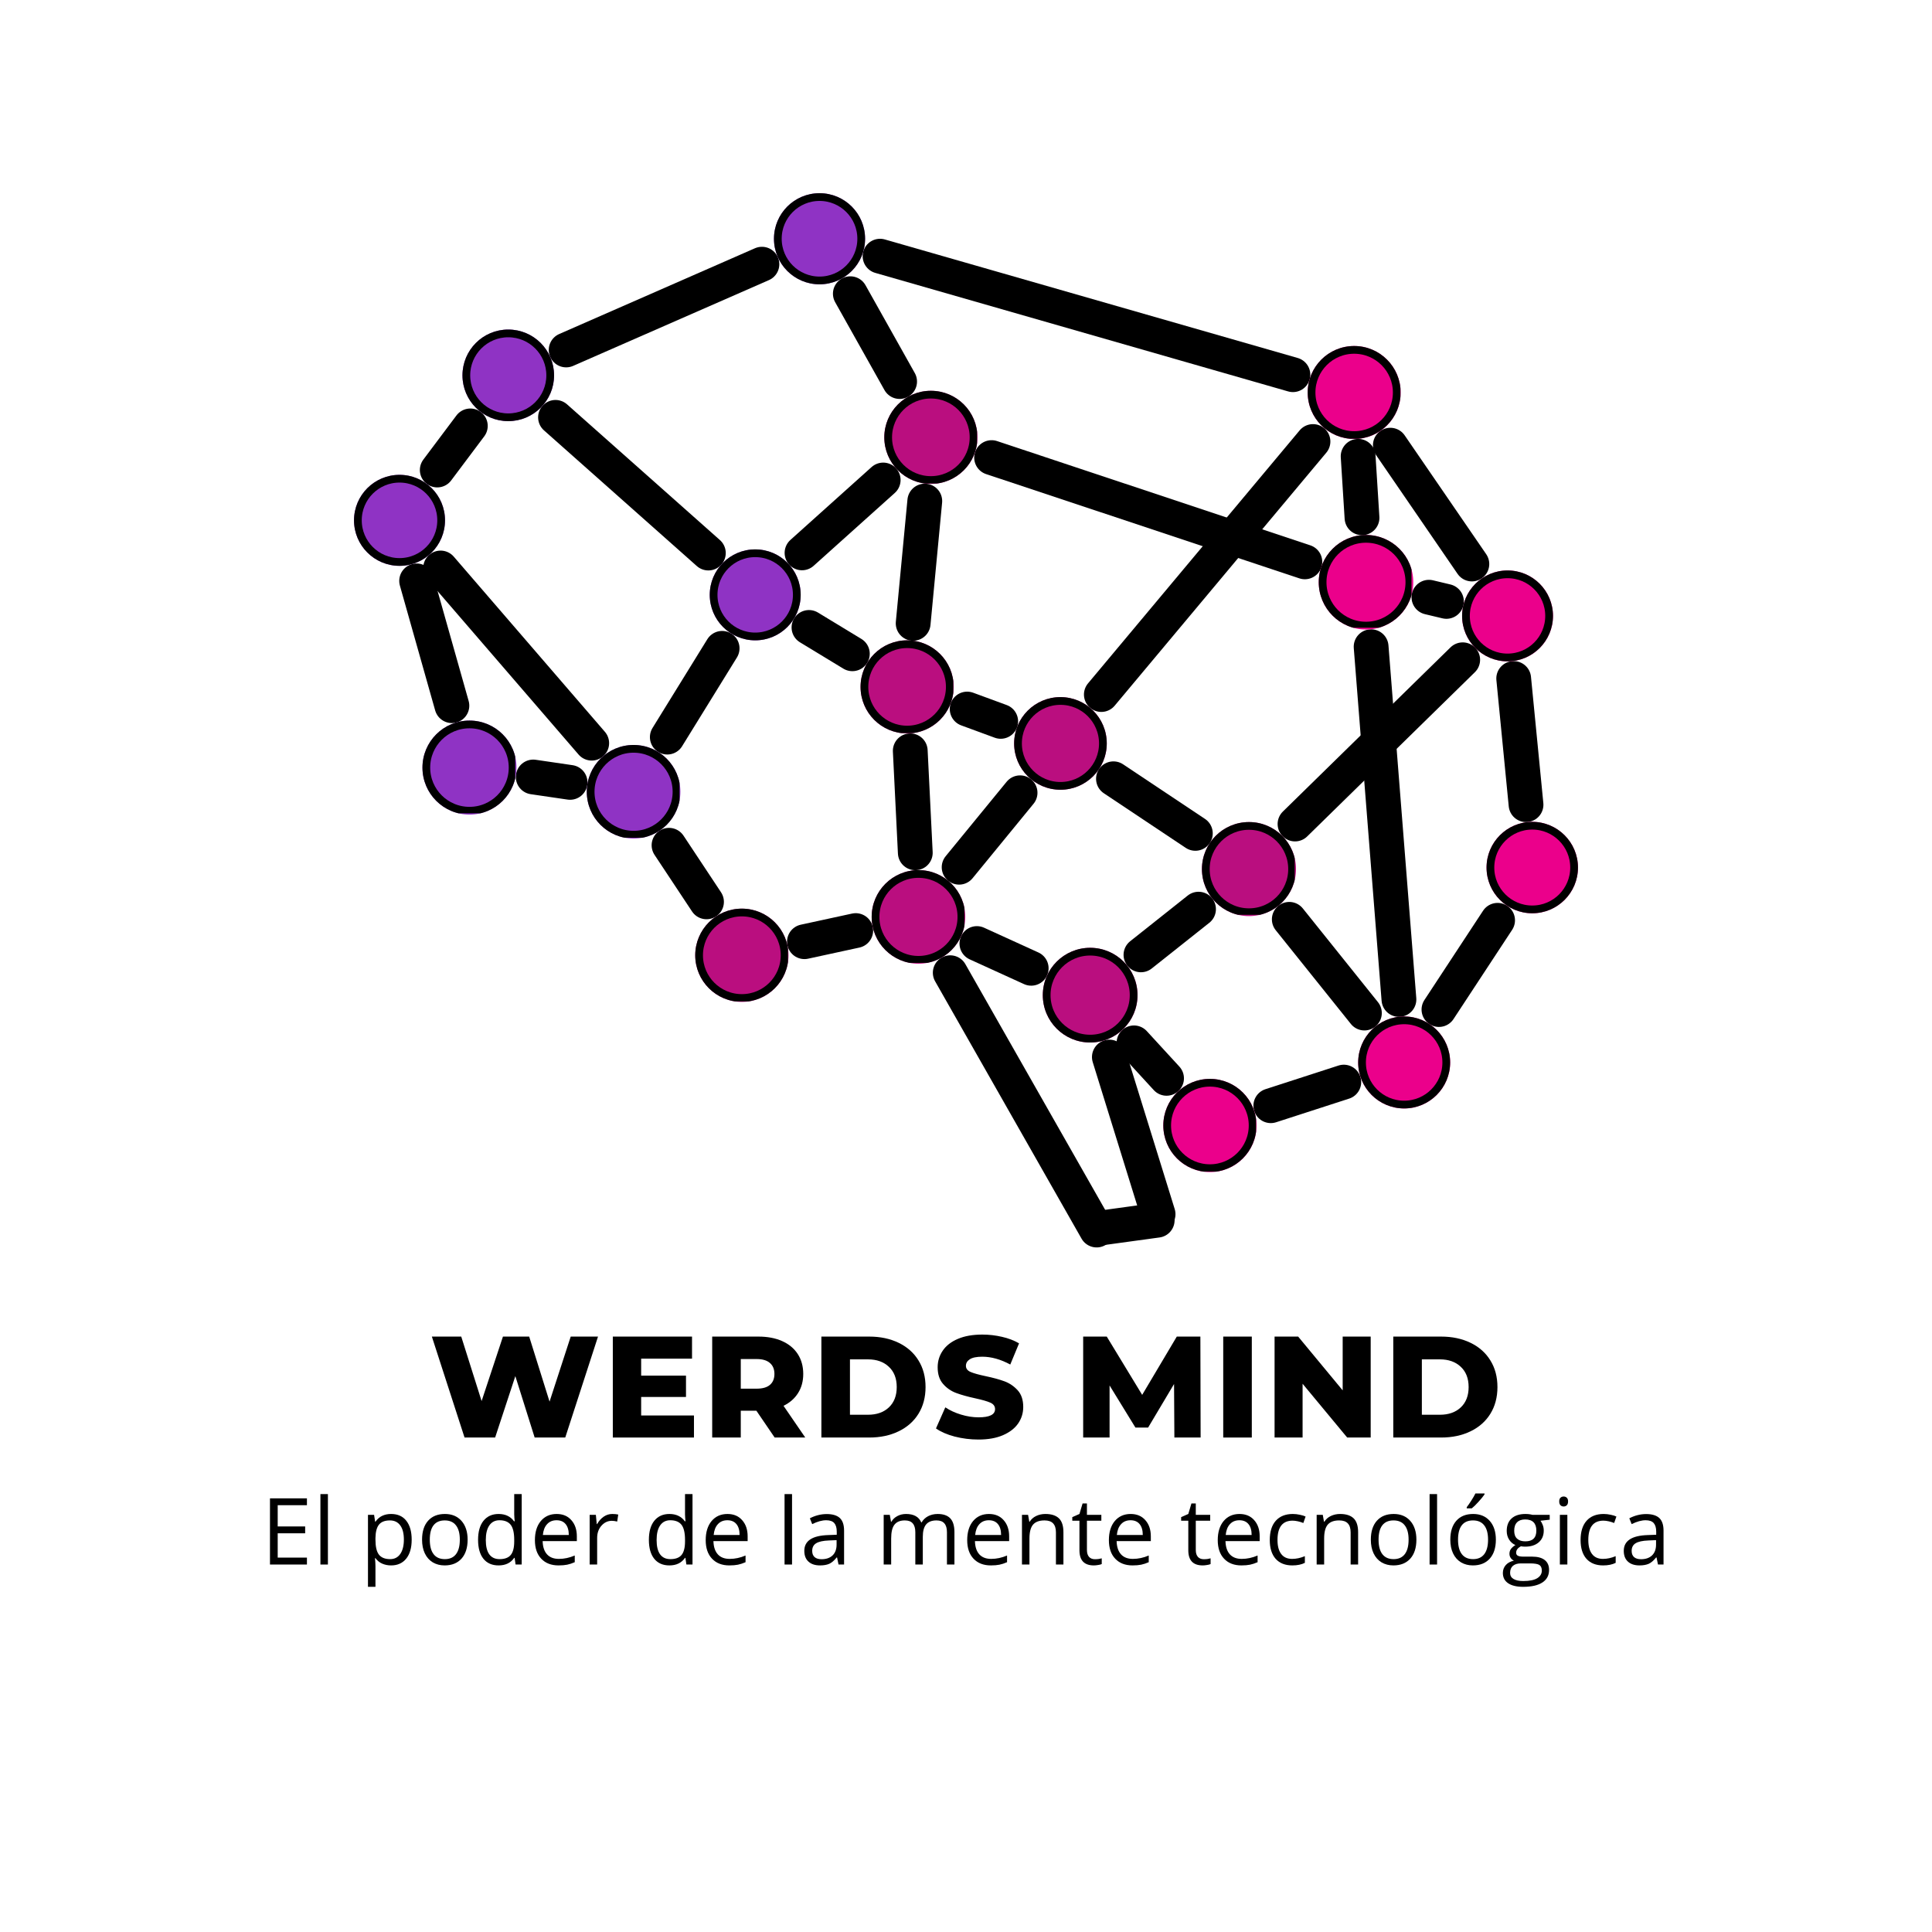 <svg xmlns="http://www.w3.org/2000/svg" xmlns:xlink="http://www.w3.org/1999/xlink" width="500" zoomAndPan="magnify" viewBox="0 0 375 375" height="500" preserveAspectRatio="xMidYMid meet" version="1.0"><defs><g/><clipPath id="160356da6e"><path d="M 89.766 63.965 L 107.547 63.965 L 107.547 81.75 L 89.766 81.75 Z M 89.766 63.965 " clip-rule="nonzero"/></clipPath><clipPath id="ec5d4ee41e"><path d="M 98.656 63.965 C 93.746 63.965 89.766 67.945 89.766 72.855 C 89.766 77.766 93.746 81.75 98.656 81.75 C 103.566 81.75 107.547 77.766 107.547 72.855 C 107.547 67.945 103.566 63.965 98.656 63.965 Z M 98.656 63.965 " clip-rule="nonzero"/></clipPath><clipPath id="2b2532742f"><path d="M 89.766 63.965 L 107.543 63.965 L 107.543 81.742 L 89.766 81.742 Z M 89.766 63.965 " clip-rule="nonzero"/></clipPath><clipPath id="f1a4497497"><path d="M 98.652 63.965 C 93.742 63.965 89.766 67.945 89.766 72.855 C 89.766 77.766 93.742 81.742 98.652 81.742 C 103.562 81.742 107.543 77.766 107.543 72.855 C 107.543 67.945 103.562 63.965 98.652 63.965 Z M 98.652 63.965 " clip-rule="nonzero"/></clipPath><clipPath id="f0299f28a7"><path d="M 68.715 92.168 L 86.379 92.168 L 86.379 109.832 L 68.715 109.832 Z M 68.715 92.168 " clip-rule="nonzero"/></clipPath><clipPath id="003b33259c"><path d="M 77.547 92.168 C 72.668 92.168 68.715 96.121 68.715 101 C 68.715 105.875 72.668 109.832 77.547 109.832 C 82.426 109.832 86.379 105.875 86.379 101 C 86.379 96.121 82.426 92.168 77.547 92.168 Z M 77.547 92.168 " clip-rule="nonzero"/></clipPath><clipPath id="aed3095291"><path d="M 68.715 92.168 L 86.375 92.168 L 86.375 109.828 L 68.715 109.828 Z M 68.715 92.168 " clip-rule="nonzero"/></clipPath><clipPath id="433443a13e"><path d="M 77.547 92.168 C 72.668 92.168 68.715 96.121 68.715 100.996 C 68.715 105.871 72.668 109.828 77.547 109.828 C 82.422 109.828 86.375 105.871 86.375 100.996 C 86.375 96.121 82.422 92.168 77.547 92.168 Z M 77.547 92.168 " clip-rule="nonzero"/></clipPath><clipPath id="f88ea70e2e"><path d="M 82 139.863 L 100.25 139.863 L 100.25 158.113 L 82 158.113 Z M 82 139.863 " clip-rule="nonzero"/></clipPath><clipPath id="4ef74bb0e4"><path d="M 91.125 139.863 C 86.086 139.863 82 143.949 82 148.988 C 82 154.031 86.086 158.113 91.125 158.113 C 96.164 158.113 100.25 154.031 100.25 148.988 C 100.25 143.949 96.164 139.863 91.125 139.863 Z M 91.125 139.863 " clip-rule="nonzero"/></clipPath><clipPath id="4d22ea111e"><path d="M 82 139.863 L 100 139.863 L 100 157.863 L 82 157.863 Z M 82 139.863 " clip-rule="nonzero"/></clipPath><clipPath id="b57a25333d"><path d="M 91.125 139.863 C 86.086 139.863 82 143.949 82 148.988 C 82 154.027 86.086 158.109 91.125 158.109 C 96.164 158.109 100.246 154.027 100.246 148.988 C 100.246 143.949 96.164 139.863 91.125 139.863 Z M 91.125 139.863 " clip-rule="nonzero"/></clipPath><clipPath id="094d204884"><path d="M 150.227 37.5 L 167.914 37.5 L 167.914 55.188 L 150.227 55.188 Z M 150.227 37.5 " clip-rule="nonzero"/></clipPath><clipPath id="437159a812"><path d="M 159.07 37.5 C 154.188 37.5 150.227 41.461 150.227 46.344 C 150.227 51.227 154.188 55.188 159.07 55.188 C 163.957 55.188 167.914 51.227 167.914 46.344 C 167.914 41.461 163.957 37.5 159.07 37.5 Z M 159.07 37.5 " clip-rule="nonzero"/></clipPath><clipPath id="2a0539bca0"><path d="M 150.227 37.5 L 167.91 37.5 L 167.91 55.184 L 150.227 55.184 Z M 150.227 37.5 " clip-rule="nonzero"/></clipPath><clipPath id="6c45acf69e"><path d="M 159.07 37.5 C 154.188 37.5 150.227 41.457 150.227 46.34 C 150.227 51.227 154.188 55.184 159.07 55.184 C 163.953 55.184 167.91 51.227 167.91 46.34 C 167.91 41.457 163.953 37.5 159.07 37.5 Z M 159.07 37.5 " clip-rule="nonzero"/></clipPath><clipPath id="16565f9cf7"><path d="M 137.762 106.637 L 155.414 106.637 L 155.414 124.289 L 137.762 124.289 Z M 137.762 106.637 " clip-rule="nonzero"/></clipPath><clipPath id="b6b5a545ca"><path d="M 146.586 106.637 C 141.711 106.637 137.762 110.59 137.762 115.461 C 137.762 120.336 141.711 124.289 146.586 124.289 C 151.461 124.289 155.414 120.336 155.414 115.461 C 155.414 110.59 151.461 106.637 146.586 106.637 Z M 146.586 106.637 " clip-rule="nonzero"/></clipPath><clipPath id="0352db96c5"><path d="M 137.762 106.637 L 155.41 106.637 L 155.41 124.285 L 137.762 124.285 Z M 137.762 106.637 " clip-rule="nonzero"/></clipPath><clipPath id="e5865cb6d3"><path d="M 146.586 106.637 C 141.711 106.637 137.762 110.586 137.762 115.461 C 137.762 120.336 141.711 124.285 146.586 124.285 C 151.457 124.285 155.41 120.336 155.41 115.461 C 155.41 110.586 151.457 106.637 146.586 106.637 Z M 146.586 106.637 " clip-rule="nonzero"/></clipPath><clipPath id="dbca41d758"><path d="M 113.895 144.598 L 132.059 144.598 L 132.059 162.762 L 113.895 162.762 Z M 113.895 144.598 " clip-rule="nonzero"/></clipPath><clipPath id="01c2a32c43"><path d="M 122.977 144.598 C 117.961 144.598 113.895 148.664 113.895 153.68 C 113.895 158.695 117.961 162.762 122.977 162.762 C 127.992 162.762 132.059 158.695 132.059 153.68 C 132.059 148.664 127.992 144.598 122.977 144.598 Z M 122.977 144.598 " clip-rule="nonzero"/></clipPath><clipPath id="549b1030a7"><path d="M 113.895 144.598 L 131.895 144.598 L 131.895 162.598 L 113.895 162.598 Z M 113.895 144.598 " clip-rule="nonzero"/></clipPath><clipPath id="504ee713c1"><path d="M 122.977 144.598 C 117.961 144.598 113.895 148.664 113.895 153.68 C 113.895 158.695 117.961 162.762 122.977 162.762 C 127.992 162.762 132.059 158.695 132.059 153.68 C 132.059 148.664 127.992 144.598 122.977 144.598 Z M 122.977 144.598 " clip-rule="nonzero"/></clipPath><clipPath id="8a44d8f875"><path d="M 288.539 159.52 L 306.285 159.52 L 306.285 177.266 L 288.539 177.266 Z M 288.539 159.52 " clip-rule="nonzero"/></clipPath><clipPath id="71989d8fe3"><path d="M 297.414 159.52 C 292.512 159.52 288.539 163.492 288.539 168.391 C 288.539 173.293 292.512 177.266 297.414 177.266 C 302.312 177.266 306.285 173.293 306.285 168.391 C 306.285 163.492 302.312 159.52 297.414 159.52 Z M 297.414 159.52 " clip-rule="nonzero"/></clipPath><clipPath id="6521d77047"><path d="M 288.539 159.52 L 306.281 159.52 L 306.281 177.262 L 288.539 177.262 Z M 288.539 159.52 " clip-rule="nonzero"/></clipPath><clipPath id="e2fe39e02c"><path d="M 297.41 159.52 C 292.512 159.52 288.539 163.492 288.539 168.391 C 288.539 173.289 292.512 177.262 297.41 177.262 C 302.312 177.262 306.281 173.289 306.281 168.391 C 306.281 163.492 302.312 159.52 297.41 159.52 Z M 297.41 159.52 " clip-rule="nonzero"/></clipPath><clipPath id="bc7c0623fe"><path d="M 283.793 110.727 L 301.441 110.727 L 301.441 128.371 L 283.793 128.371 Z M 283.793 110.727 " clip-rule="nonzero"/></clipPath><clipPath id="3f3ab8ab5b"><path d="M 292.617 110.727 C 287.746 110.727 283.793 114.676 283.793 119.551 C 283.793 124.422 287.746 128.371 292.617 128.371 C 297.492 128.371 301.441 124.422 301.441 119.551 C 301.441 114.676 297.492 110.727 292.617 110.727 Z M 292.617 110.727 " clip-rule="nonzero"/></clipPath><clipPath id="8ee6daf957"><path d="M 283.793 110.727 L 301.43 110.727 L 301.43 128.363 L 283.793 128.363 Z M 283.793 110.727 " clip-rule="nonzero"/></clipPath><clipPath id="dc6c87818a"><path d="M 292.613 110.727 C 287.742 110.727 283.793 114.672 283.793 119.543 C 283.793 124.414 287.742 128.363 292.613 128.363 C 297.484 128.363 301.43 124.414 301.43 119.543 C 301.43 114.672 297.484 110.727 292.613 110.727 Z M 292.613 110.727 " clip-rule="nonzero"/></clipPath><clipPath id="b6f7c616c9"><path d="M 255.969 103.84 L 274.316 103.84 L 274.316 122.188 L 255.969 122.188 Z M 255.969 103.84 " clip-rule="nonzero"/></clipPath><clipPath id="94092301f6"><path d="M 265.145 103.84 C 260.074 103.84 255.969 107.945 255.969 113.012 C 255.969 118.082 260.074 122.188 265.145 122.188 C 270.211 122.188 274.316 118.082 274.316 113.012 C 274.316 107.945 270.211 103.84 265.145 103.84 Z M 265.145 103.84 " clip-rule="nonzero"/></clipPath><clipPath id="03f85f086c"><path d="M 255.969 103.84 L 273.969 103.84 L 273.969 121.84 L 255.969 121.84 Z M 255.969 103.84 " clip-rule="nonzero"/></clipPath><clipPath id="1f89b0f296"><path d="M 265.137 103.84 C 260.074 103.84 255.969 107.945 255.969 113.008 C 255.969 118.074 260.074 122.18 265.137 122.18 C 270.203 122.18 274.309 118.074 274.309 113.008 C 274.309 107.945 270.203 103.84 265.137 103.84 Z M 265.137 103.84 " clip-rule="nonzero"/></clipPath><clipPath id="808769a7c8"><path d="M 263.621 197.297 L 281.477 197.297 L 281.477 215.152 L 263.621 215.152 Z M 263.621 197.297 " clip-rule="nonzero"/></clipPath><clipPath id="2782c5c3b4"><path d="M 272.551 197.297 C 267.617 197.297 263.621 201.297 263.621 206.227 C 263.621 211.156 267.617 215.152 272.551 215.152 C 277.48 215.152 281.477 211.156 281.477 206.227 C 281.477 201.297 277.48 197.297 272.551 197.297 Z M 272.551 197.297 " clip-rule="nonzero"/></clipPath><clipPath id="3b116b6752"><path d="M 263.621 197.297 L 281.469 197.297 L 281.469 215.145 L 263.621 215.145 Z M 263.621 197.297 " clip-rule="nonzero"/></clipPath><clipPath id="fe10c8c4e3"><path d="M 272.547 197.297 C 267.617 197.297 263.621 201.293 263.621 206.223 C 263.621 211.148 267.617 215.145 272.547 215.145 C 277.473 215.145 281.469 211.148 281.469 206.223 C 281.469 201.293 277.473 197.297 272.547 197.297 Z M 272.547 197.297 " clip-rule="nonzero"/></clipPath><clipPath id="fbe455521a"><path d="M 253.824 67.16 L 271.871 67.16 L 271.871 85.207 L 253.824 85.207 Z M 253.824 67.16 " clip-rule="nonzero"/></clipPath><clipPath id="402d4b7ec8"><path d="M 262.848 67.16 C 257.863 67.16 253.824 71.203 253.824 76.184 C 253.824 81.168 257.863 85.207 262.848 85.207 C 267.832 85.207 271.871 81.168 271.871 76.184 C 271.871 71.203 267.832 67.16 262.848 67.16 Z M 262.848 67.16 " clip-rule="nonzero"/></clipPath><clipPath id="d1c36c8f0a"><path d="M 253.824 67.16 L 271.824 67.16 L 271.824 85.16 L 253.824 85.16 Z M 253.824 67.16 " clip-rule="nonzero"/></clipPath><clipPath id="4cf18f3135"><path d="M 262.84 67.16 C 257.859 67.16 253.824 71.199 253.824 76.18 C 253.824 81.16 257.859 85.195 262.84 85.195 C 267.82 85.195 271.859 81.16 271.859 76.18 C 271.859 71.199 267.82 67.16 262.84 67.16 Z M 262.84 67.16 " clip-rule="nonzero"/></clipPath><clipPath id="9e5813aa9f"><path d="M 225.801 209.41 L 243.895 209.41 L 243.895 227.504 L 225.801 227.504 Z M 225.801 209.41 " clip-rule="nonzero"/></clipPath><clipPath id="16a00cad16"><path d="M 234.848 209.41 C 229.848 209.41 225.801 213.461 225.801 218.457 C 225.801 223.453 229.848 227.504 234.848 227.504 C 239.844 227.504 243.895 223.453 243.895 218.457 C 243.895 213.461 239.844 209.41 234.848 209.41 Z M 234.848 209.41 " clip-rule="nonzero"/></clipPath><clipPath id="2a9112e6ff"><path d="M 225.801 209.41 L 243.801 209.41 L 243.801 227.41 L 225.801 227.41 Z M 225.801 209.41 " clip-rule="nonzero"/></clipPath><clipPath id="ba3aeb8dfe"><path d="M 234.84 209.41 C 229.848 209.41 225.801 213.457 225.801 218.449 C 225.801 223.445 229.848 227.492 234.84 227.492 C 239.832 227.492 243.883 223.445 243.883 218.449 C 243.883 213.457 239.832 209.41 234.84 209.41 Z M 234.84 209.41 " clip-rule="nonzero"/></clipPath><clipPath id="394a04db05"><path d="M 196.844 135.309 L 214.824 135.309 L 214.824 153.289 L 196.844 153.289 Z M 196.844 135.309 " clip-rule="nonzero"/></clipPath><clipPath id="5026f12f5b"><path d="M 205.832 135.309 C 200.871 135.309 196.844 139.336 196.844 144.301 C 196.844 149.262 200.871 153.289 205.832 153.289 C 210.797 153.289 214.824 149.262 214.824 144.301 C 214.824 139.336 210.797 135.309 205.832 135.309 Z M 205.832 135.309 " clip-rule="nonzero"/></clipPath><clipPath id="0d6ad1d826"><path d="M 196.844 135.309 L 214.82 135.309 L 214.82 153.285 L 196.844 153.285 Z M 196.844 135.309 " clip-rule="nonzero"/></clipPath><clipPath id="7ab482a9c2"><path d="M 205.832 135.309 C 200.867 135.309 196.844 139.332 196.844 144.297 C 196.844 149.262 200.867 153.285 205.832 153.285 C 210.797 153.285 214.82 149.262 214.82 144.297 C 214.82 139.332 210.797 135.309 205.832 135.309 Z M 205.832 135.309 " clip-rule="nonzero"/></clipPath><clipPath id="f15a36b5df"><path d="M 171.645 75.852 L 189.727 75.852 L 189.727 93.934 L 171.645 93.934 Z M 171.645 75.852 " clip-rule="nonzero"/></clipPath><clipPath id="7fd766f20c"><path d="M 180.684 75.852 C 175.691 75.852 171.645 79.898 171.645 84.891 C 171.645 89.883 175.691 93.934 180.684 93.934 C 185.68 93.934 189.727 89.883 189.727 84.891 C 189.727 79.898 185.68 75.852 180.684 75.852 Z M 180.684 75.852 " clip-rule="nonzero"/></clipPath><clipPath id="5b4186780c"><path d="M 171.645 75.852 L 189.645 75.852 L 189.645 93.852 L 171.645 93.852 Z M 171.645 75.852 " clip-rule="nonzero"/></clipPath><clipPath id="7d5e6f70ed"><path d="M 180.68 75.852 C 175.688 75.852 171.645 79.895 171.645 84.887 C 171.645 89.875 175.688 93.922 180.68 93.922 C 185.668 93.922 189.715 89.875 189.715 84.887 C 189.715 79.895 185.668 75.852 180.68 75.852 Z M 180.68 75.852 " clip-rule="nonzero"/></clipPath><clipPath id="821613809f"><path d="M 167.035 124.289 L 185.113 124.289 L 185.113 142.367 L 167.035 142.367 Z M 167.035 124.289 " clip-rule="nonzero"/></clipPath><clipPath id="f0596ba011"><path d="M 176.074 124.289 C 171.082 124.289 167.035 128.336 167.035 133.328 C 167.035 138.32 171.082 142.367 176.074 142.367 C 181.066 142.367 185.113 138.32 185.113 133.328 C 185.113 128.336 181.066 124.289 176.074 124.289 Z M 176.074 124.289 " clip-rule="nonzero"/></clipPath><clipPath id="adb2abbcd5"><path d="M 167.035 124.289 L 185.035 124.289 L 185.035 142.289 L 167.035 142.289 Z M 167.035 124.289 " clip-rule="nonzero"/></clipPath><clipPath id="fc34bc8604"><path d="M 176.07 124.289 C 171.078 124.289 167.035 128.336 167.035 133.324 C 167.035 138.312 171.078 142.359 176.07 142.359 C 181.059 142.359 185.105 138.312 185.105 133.324 C 185.105 128.336 181.059 124.289 176.07 124.289 Z M 176.07 124.289 " clip-rule="nonzero"/></clipPath><clipPath id="7825f6db3f"><path d="M 134.945 176.367 L 153.047 176.367 L 153.047 194.473 L 134.945 194.473 Z M 134.945 176.367 " clip-rule="nonzero"/></clipPath><clipPath id="a6289e23c5"><path d="M 143.996 176.367 C 139 176.367 134.945 180.422 134.945 185.422 C 134.945 190.418 139 194.473 143.996 194.473 C 148.996 194.473 153.047 190.418 153.047 185.422 C 153.047 180.422 148.996 176.367 143.996 176.367 Z M 143.996 176.367 " clip-rule="nonzero"/></clipPath><clipPath id="cca4235b3b"><path d="M 134.945 176.367 L 152.945 176.367 L 152.945 194.367 L 134.945 194.367 Z M 134.945 176.367 " clip-rule="nonzero"/></clipPath><clipPath id="26bf77156d"><path d="M 143.992 176.367 C 138.996 176.367 134.945 180.418 134.945 185.414 C 134.945 190.414 138.996 194.461 143.992 194.461 C 148.988 194.461 153.039 190.414 153.039 185.414 C 153.039 180.418 148.988 176.367 143.992 176.367 Z M 143.992 176.367 " clip-rule="nonzero"/></clipPath><clipPath id="d0264ec545"><path d="M 169.191 168.887 L 187.359 168.887 L 187.359 187.059 L 169.191 187.059 Z M 169.191 168.887 " clip-rule="nonzero"/></clipPath><clipPath id="6769f021dc"><path d="M 178.277 168.887 C 173.258 168.887 169.191 172.957 169.191 177.973 C 169.191 182.988 173.258 187.059 178.277 187.059 C 183.293 187.059 187.359 182.988 187.359 177.973 C 187.359 172.957 183.293 168.887 178.277 168.887 Z M 178.277 168.887 " clip-rule="nonzero"/></clipPath><clipPath id="65723b2228"><path d="M 169.191 168.887 L 187.191 168.887 L 187.191 186.887 L 169.191 186.887 Z M 169.191 168.887 " clip-rule="nonzero"/></clipPath><clipPath id="89c55ab769"><path d="M 178.273 168.887 C 173.258 168.887 169.191 172.953 169.191 177.969 C 169.191 182.988 173.258 187.051 178.273 187.051 C 183.289 187.051 187.355 182.988 187.355 177.969 C 187.355 172.953 183.289 168.887 178.273 168.887 Z M 178.273 168.887 " clip-rule="nonzero"/></clipPath><clipPath id="345bac7084"><path d="M 233.297 159.562 L 251.551 159.562 L 251.551 177.816 L 233.297 177.816 Z M 233.297 159.562 " clip-rule="nonzero"/></clipPath><clipPath id="d472c07bd2"><path d="M 242.426 159.562 C 237.387 159.562 233.297 163.648 233.297 168.688 C 233.297 173.73 237.387 177.816 242.426 177.816 C 247.465 177.816 251.551 173.73 251.551 168.688 C 251.551 163.648 247.465 159.562 242.426 159.562 Z M 242.426 159.562 " clip-rule="nonzero"/></clipPath><clipPath id="0252179469"><path d="M 233.297 159.562 L 251.297 159.562 L 251.297 177.562 L 233.297 177.562 Z M 233.297 159.562 " clip-rule="nonzero"/></clipPath><clipPath id="7c3029789f"><path d="M 242.422 159.562 C 237.383 159.562 233.297 163.648 233.297 168.684 C 233.297 173.723 237.383 177.809 242.422 177.809 C 247.461 177.809 251.543 173.723 251.543 168.684 C 251.543 163.648 247.461 159.562 242.422 159.562 Z M 242.422 159.562 " clip-rule="nonzero"/></clipPath><clipPath id="1b5d4d47ce"><path d="M 202.41 183.969 L 220.797 183.969 L 220.797 202.355 L 202.41 202.355 Z M 202.41 183.969 " clip-rule="nonzero"/></clipPath><clipPath id="54bbc98871"><path d="M 211.605 183.969 C 206.527 183.969 202.41 188.086 202.41 193.16 C 202.41 198.238 206.527 202.355 211.605 202.355 C 216.68 202.355 220.797 198.238 220.797 193.16 C 220.797 188.086 216.68 183.969 211.605 183.969 Z M 211.605 183.969 " clip-rule="nonzero"/></clipPath><clipPath id="b6841afe93"><path d="M 202.41 183.969 L 220.785 183.969 L 220.785 202.344 L 202.41 202.344 Z M 202.41 183.969 " clip-rule="nonzero"/></clipPath><clipPath id="b788724fbe"><path d="M 211.598 183.969 C 206.523 183.969 202.41 188.082 202.41 193.156 C 202.41 198.23 206.523 202.344 211.598 202.344 C 216.672 202.344 220.785 198.23 220.785 193.156 C 220.785 188.082 216.672 183.969 211.598 183.969 Z M 211.598 183.969 " clip-rule="nonzero"/></clipPath></defs><path stroke-linecap="round" transform="matrix(0.561, 0.498, -0.498, 0.561, 107.542, 76.244)" fill="none" stroke-linejoin="miter" d="M 4.498 4.501 L 57.383 4.502 " stroke="#000000" stroke-width="9" stroke-opacity="1" stroke-miterlimit="4"/><path stroke-linecap="round" transform="matrix(0.49, 0.568, -0.568, 0.49, 85.87, 105.485)" fill="none" stroke-linejoin="miter" d="M 4.502 4.5 L 64.364 4.5 " stroke="#000000" stroke-width="9" stroke-opacity="1" stroke-miterlimit="4"/><path stroke-linecap="round" transform="matrix(0.371, 0.652, -0.652, 0.371, 185.704, 184.2)" fill="none" stroke-linejoin="miter" d="M 4.502 4.499 L 81.106 4.501 " stroke="#000000" stroke-width="9" stroke-opacity="1" stroke-miterlimit="4"/><path stroke-linecap="round" transform="matrix(0.712, 0.237, -0.237, 0.712, 190.331, 84.547)" fill="none" stroke-linejoin="miter" d="M 4.502 4.501 L 89.895 4.498 " stroke="#000000" stroke-width="9" stroke-opacity="1" stroke-miterlimit="4"/><path stroke-linecap="round" transform="matrix(0.721, 0.207, -0.207, 0.721, 168.505, 45.546)" fill="none" stroke-linejoin="miter" d="M 4.5 4.501 L 115.646 4.499 " stroke="#000000" stroke-width="9" stroke-opacity="1" stroke-miterlimit="4"/><path stroke-linecap="round" transform="matrix(0.424, 0.618, -0.618, 0.424, 270.736, 81.716)" fill="none" stroke-linejoin="miter" d="M 4.501 4.501 L 41.833 4.5 " stroke="#000000" stroke-width="9" stroke-opacity="1" stroke-miterlimit="4"/><path stroke-linecap="round" transform="matrix(0.45, -0.6, 0.6, 0.45, 80.146, 91.906)" fill="none" stroke-linejoin="miter" d="M 4.5 4.499 L 18.771 4.499 " stroke="#000000" stroke-width="9" stroke-opacity="1" stroke-miterlimit="4"/><path stroke-linecap="round" transform="matrix(0.687, -0.301, 0.301, 0.687, 105.442, 66.192)" fill="none" stroke-linejoin="miter" d="M 4.502 4.5 L 59.817 4.499 " stroke="#000000" stroke-width="9" stroke-opacity="1" stroke-miterlimit="4"/><path stroke-linecap="round" transform="matrix(0.204, 0.722, -0.722, 0.204, 83.199, 108.582)" fill="none" stroke-linejoin="miter" d="M 4.503 4.499 L 38.051 4.498 " stroke="#000000" stroke-width="9" stroke-opacity="1" stroke-miterlimit="4"/><path stroke-linecap="round" transform="matrix(0.742, 0.109, -0.109, 0.742, 100.647, 146.981)" fill="none" stroke-linejoin="miter" d="M 4.503 4.501 L 14.147 4.498 " stroke="#000000" stroke-width="9" stroke-opacity="1" stroke-miterlimit="4"/><path stroke-linecap="round" transform="matrix(0.037, 0.749, -0.749, 0.037, 179.886, 142.195)" fill="none" stroke-linejoin="miter" d="M 4.498 4.502 L 30.931 4.502 " stroke="#000000" stroke-width="9" stroke-opacity="1" stroke-miterlimit="4"/><path stroke-linecap="round" transform="matrix(0.414, 0.625, -0.625, 0.414, 130.806, 159.389)" fill="none" stroke-linejoin="miter" d="M 4.499 4.5 L 22.079 4.498 " stroke="#000000" stroke-width="9" stroke-opacity="1" stroke-miterlimit="4"/><path stroke-linecap="round" transform="matrix(0.394, -0.638, 0.638, 0.394, 124.877, 144.174)" fill="none" stroke-linejoin="miter" d="M 4.503 4.5 L 31.515 4.502 " stroke="#000000" stroke-width="9" stroke-opacity="1" stroke-miterlimit="4"/><path stroke-linecap="round" transform="matrix(0.481, -0.575, 0.575, 0.481, 209.014, 135.236)" fill="none" stroke-linejoin="miter" d="M 4.503 4.5 L 89.918 4.498 " stroke="#000000" stroke-width="9" stroke-opacity="1" stroke-miterlimit="4"/><path stroke-linecap="round" transform="matrix(0.733, -0.159, 0.159, 0.733, 152.128, 180.2)" fill="none" stroke-linejoin="miter" d="M 4.498 4.5 L 18.084 4.499 " stroke="#000000" stroke-width="9" stroke-opacity="1" stroke-miterlimit="4"/><path stroke-linecap="round" transform="matrix(0.682, 0.311, -0.311, 0.682, 187.943, 178.671)" fill="none" stroke-linejoin="miter" d="M 4.497 4.499 L 19.962 4.497 " stroke="#000000" stroke-width="9" stroke-opacity="1" stroke-miterlimit="4"/><path stroke-linecap="round" transform="matrix(0.507, 0.552, -0.552, 0.507, 220.306, 197.651)" fill="none" stroke-linejoin="miter" d="M 4.499 4.498 L 16.981 4.501 " stroke="#000000" stroke-width="9" stroke-opacity="1" stroke-miterlimit="4"/><path stroke-linecap="round" transform="matrix(0.536, -0.525, 0.525, 0.536, 246.586, 159.892)" fill="none" stroke-linejoin="miter" d="M 4.502 4.5 L 65.224 4.502 " stroke="#000000" stroke-width="9" stroke-opacity="1" stroke-miterlimit="4"/><path stroke-linecap="round" transform="matrix(0.059, 0.748, -0.748, 0.059, 269.232, 121.895)" fill="none" stroke-linejoin="miter" d="M 4.501 4.498 L 96.033 4.498 " stroke="#000000" stroke-width="9" stroke-opacity="1" stroke-miterlimit="4"/><path stroke-linecap="round" transform="matrix(0.713, -0.231, 0.231, 0.713, 242.412, 212.453)" fill="none" stroke-linejoin="miter" d="M 4.501 4.498 L 24.376 4.501 " stroke="#000000" stroke-width="9" stroke-opacity="1" stroke-miterlimit="4"/><path stroke-linecap="round" transform="matrix(-0.412, 0.627, -0.627, -0.412, 295.358, 177.661)" fill="none" stroke-linejoin="miter" d="M 4.501 4.5 L 32.129 4.499 " stroke="#000000" stroke-width="9" stroke-opacity="1" stroke-miterlimit="4"/><path stroke-linecap="round" transform="matrix(0.073, 0.746, -0.746, 0.073, 296.835, 128.006)" fill="none" stroke-linejoin="miter" d="M 4.501 4.501 L 37.341 4.502 " stroke="#000000" stroke-width="9" stroke-opacity="1" stroke-miterlimit="4"/><path stroke-linecap="round" transform="matrix(0.222, 0.716, -0.716, 0.222, 217.549, 200.947)" fill="none" stroke-linejoin="miter" d="M 4.501 4.503 L 47.104 4.498 " stroke="#000000" stroke-width="9" stroke-opacity="1" stroke-miterlimit="4"/><path stroke-linecap="round" transform="matrix(0.743, -0.102, 0.102, 0.743, 209.14, 235.564)" fill="none" stroke-linejoin="miter" d="M 4.502 4.498 L 20.206 4.5 " stroke="#000000" stroke-width="9" stroke-opacity="1" stroke-miterlimit="4"/><g clip-path="url(#160356da6e)"><g clip-path="url(#ec5d4ee41e)"><path fill="#8f33c4" d="M 89.766 63.965 L 107.547 63.965 L 107.547 81.75 L 89.766 81.75 Z M 89.766 63.965 " fill-opacity="1" fill-rule="nonzero"/></g></g><g clip-path="url(#2b2532742f)"><g clip-path="url(#f1a4497497)"><path stroke-linecap="butt" transform="matrix(0.75, 0, 0, 0.75, 89.764, 63.966)" fill="none" stroke-linejoin="miter" d="M 11.851 -0.001 C 5.305 -0.001 0.002 5.306 0.002 11.853 C 0.002 18.4 5.305 23.702 11.851 23.702 C 18.398 23.702 23.706 18.4 23.706 11.853 C 23.706 5.306 18.398 -0.001 11.851 -0.001 Z M 11.851 -0.001 " stroke="#000000" stroke-width="4" stroke-opacity="1" stroke-miterlimit="4"/></g></g><g clip-path="url(#f0299f28a7)"><g clip-path="url(#003b33259c)"><path fill="#8f33c4" d="M 68.715 92.168 L 86.379 92.168 L 86.379 109.832 L 68.715 109.832 Z M 68.715 92.168 " fill-opacity="1" fill-rule="nonzero"/></g></g><g clip-path="url(#aed3095291)"><g clip-path="url(#433443a13e)"><path stroke-linecap="butt" transform="matrix(0.75, 0, 0, 0.75, 68.715, 92.166)" fill="none" stroke-linejoin="miter" d="M 11.776 0.002 C 5.271 0.002 -0 5.273 -0 11.773 C -0 18.273 5.271 23.549 11.776 23.549 C 18.276 23.549 23.547 18.273 23.547 11.773 C 23.547 5.273 18.276 0.002 11.776 0.002 Z M 11.776 0.002 " stroke="#000000" stroke-width="4" stroke-opacity="1" stroke-miterlimit="4"/></g></g><g clip-path="url(#f88ea70e2e)"><g clip-path="url(#4ef74bb0e4)"><path fill="#8f33c4" d="M 82 139.863 L 100.25 139.863 L 100.25 158.113 L 82 158.113 Z M 82 139.863 " fill-opacity="1" fill-rule="nonzero"/></g></g><g clip-path="url(#4d22ea111e)"><g clip-path="url(#b57a25333d)"><path stroke-linecap="butt" transform="matrix(0.75, 0, 0, 0.75, 82.001, 139.865)" fill="none" stroke-linejoin="miter" d="M 12.165 -0.002 C 5.446 -0.002 -0.002 5.446 -0.002 12.165 C -0.002 18.884 5.446 24.326 12.165 24.326 C 18.884 24.326 24.327 18.884 24.327 12.165 C 24.327 5.446 18.884 -0.002 12.165 -0.002 Z M 12.165 -0.002 " stroke="#000000" stroke-width="4" stroke-opacity="1" stroke-miterlimit="4"/></g></g><g clip-path="url(#094d204884)"><g clip-path="url(#437159a812)"><path fill="#8f33c4" d="M 150.227 37.5 L 167.914 37.5 L 167.914 55.188 L 150.227 55.188 Z M 150.227 37.5 " fill-opacity="1" fill-rule="nonzero"/></g></g><g clip-path="url(#2a0539bca0)"><g clip-path="url(#6c45acf69e)"><path stroke-linecap="butt" transform="matrix(0.75, 0, 0, 0.75, 150.227, 37.5)" fill="none" stroke-linejoin="miter" d="M 11.791 0 C 5.281 0 -0.001 5.276 -0.001 11.786 C -0.001 18.302 5.281 23.578 11.791 23.578 C 18.302 23.578 23.578 18.302 23.578 11.786 C 23.578 5.276 18.302 0 11.791 0 Z M 11.791 0 " stroke="#000000" stroke-width="4" stroke-opacity="1" stroke-miterlimit="4"/></g></g><g clip-path="url(#16565f9cf7)"><g clip-path="url(#b6b5a545ca)"><path fill="#8f33c4" d="M 137.762 106.637 L 155.414 106.637 L 155.414 124.289 L 137.762 124.289 Z M 137.762 106.637 " fill-opacity="1" fill-rule="nonzero"/></g></g><g clip-path="url(#0352db96c5)"><g clip-path="url(#e5865cb6d3)"><path stroke-linecap="butt" transform="matrix(0.75, 0, 0, 0.75, 137.76, 106.637)" fill="none" stroke-linejoin="miter" d="M 11.768 0 C 5.268 0 0.002 5.266 0.002 11.766 C 0.002 18.266 5.268 23.531 11.768 23.531 C 18.263 23.531 23.533 18.266 23.533 11.766 C 23.533 5.266 18.263 0 11.768 0 Z M 11.768 0 " stroke="#000000" stroke-width="4" stroke-opacity="1" stroke-miterlimit="4"/></g></g><g clip-path="url(#dbca41d758)"><g clip-path="url(#01c2a32c43)"><path fill="#8f33c4" d="M 113.895 144.598 L 132.059 144.598 L 132.059 162.762 L 113.895 162.762 Z M 113.895 144.598 " fill-opacity="1" fill-rule="nonzero"/></g></g><g clip-path="url(#549b1030a7)"><g clip-path="url(#504ee713c1)"><path stroke-linecap="butt" transform="matrix(0.75, 0, 0, 0.75, 113.895, 144.598)" fill="none" stroke-linejoin="miter" d="M 12.109 0 C 5.421 0 -0.001 5.422 -0.001 12.11 C -0.001 18.797 5.421 24.219 12.109 24.219 C 18.796 24.219 24.218 18.797 24.218 12.11 C 24.218 5.422 18.796 0 12.109 0 Z M 12.109 0 " stroke="#000000" stroke-width="4" stroke-opacity="1" stroke-miterlimit="4"/></g></g><g clip-path="url(#8a44d8f875)"><g clip-path="url(#71989d8fe3)"><path fill="#eb008b" d="M 288.539 159.52 L 306.285 159.52 L 306.285 177.266 L 288.539 177.266 Z M 288.539 159.52 " fill-opacity="1" fill-rule="nonzero"/></g></g><g clip-path="url(#6521d77047)"><g clip-path="url(#e2fe39e02c)"><path stroke-linecap="butt" transform="matrix(0.75, 0, 0, 0.75, 288.54, 159.519)" fill="none" stroke-linejoin="miter" d="M 11.826 0.001 C 5.295 0.001 -0.002 5.298 -0.002 11.829 C -0.002 18.36 5.295 23.657 11.826 23.657 C 18.363 23.657 23.655 18.36 23.655 11.829 C 23.655 5.298 18.363 0.001 11.826 0.001 Z M 11.826 0.001 " stroke="#000000" stroke-width="4" stroke-opacity="1" stroke-miterlimit="4"/></g></g><g clip-path="url(#bc7c0623fe)"><g clip-path="url(#3f3ab8ab5b)"><path fill="#eb008b" d="M 283.793 110.727 L 301.441 110.727 L 301.441 128.371 L 283.793 128.371 Z M 283.793 110.727 " fill-opacity="1" fill-rule="nonzero"/></g></g><g clip-path="url(#8ee6daf957)"><g clip-path="url(#dc6c87818a)"><path stroke-linecap="butt" transform="matrix(0.75, 0, 0, 0.75, 283.794, 110.726)" fill="none" stroke-linejoin="miter" d="M 11.759 0.001 C 5.264 0.001 -0.002 5.262 -0.002 11.757 C -0.002 18.251 5.264 23.517 11.759 23.517 C 18.254 23.517 23.514 18.251 23.514 11.757 C 23.514 5.262 18.254 0.001 11.759 0.001 Z M 11.759 0.001 " stroke="#000000" stroke-width="4" stroke-opacity="1" stroke-miterlimit="4"/></g></g><g clip-path="url(#b6f7c616c9)"><g clip-path="url(#94092301f6)"><path fill="#eb008b" d="M 255.969 103.84 L 274.316 103.84 L 274.316 122.188 L 255.969 122.188 Z M 255.969 103.84 " fill-opacity="1" fill-rule="nonzero"/></g></g><g clip-path="url(#03f85f086c)"><g clip-path="url(#1f89b0f296)"><path stroke-linecap="butt" transform="matrix(0.75, 0, 0, 0.75, 255.967, 103.838)" fill="none" stroke-linejoin="miter" d="M 12.226 0.002 C 5.476 0.002 0.002 5.476 0.002 12.226 C 0.002 18.982 5.476 24.456 12.226 24.456 C 18.981 24.456 24.455 18.982 24.455 12.226 C 24.455 5.476 18.981 0.002 12.226 0.002 Z M 12.226 0.002 " stroke="#000000" stroke-width="4" stroke-opacity="1" stroke-miterlimit="4"/></g></g><g clip-path="url(#808769a7c8)"><g clip-path="url(#2782c5c3b4)"><path fill="#eb008b" d="M 263.621 197.297 L 281.477 197.297 L 281.477 215.152 L 263.621 215.152 Z M 263.621 197.297 " fill-opacity="1" fill-rule="nonzero"/></g></g><g clip-path="url(#3b116b6752)"><g clip-path="url(#fe10c8c4e3)"><path stroke-linecap="butt" transform="matrix(0.75, 0, 0, 0.75, 263.621, 197.298)" fill="none" stroke-linejoin="miter" d="M 11.901 -0.001 C 5.328 -0.001 -0 5.327 -0 11.9 C -0 18.467 5.328 23.795 11.901 23.795 C 18.469 23.795 23.797 18.467 23.797 11.9 C 23.797 5.327 18.469 -0.001 11.901 -0.001 Z M 11.901 -0.001 " stroke="#000000" stroke-width="4" stroke-opacity="1" stroke-miterlimit="4"/></g></g><g clip-path="url(#fbe455521a)"><g clip-path="url(#402d4b7ec8)"><path fill="#eb008b" d="M 253.824 67.16 L 271.871 67.16 L 271.871 85.207 L 253.824 85.207 Z M 253.824 67.16 " fill-opacity="1" fill-rule="nonzero"/></g></g><g clip-path="url(#d1c36c8f0a)"><g clip-path="url(#4cf18f3135)"><path stroke-linecap="butt" transform="matrix(0.75, 0, 0, 0.75, 253.824, 67.162)" fill="none" stroke-linejoin="miter" d="M 12.021 -0.002 C 5.381 -0.002 0 5.383 0 12.024 C 0 18.665 5.381 24.045 12.021 24.045 C 18.662 24.045 24.047 18.665 24.047 12.024 C 24.047 5.383 18.662 -0.002 12.021 -0.002 Z M 12.021 -0.002 " stroke="#000000" stroke-width="4" stroke-opacity="1" stroke-miterlimit="4"/></g></g><g clip-path="url(#9e5813aa9f)"><g clip-path="url(#16a00cad16)"><path fill="#eb008b" d="M 225.801 209.41 L 243.895 209.41 L 243.895 227.504 L 225.801 227.504 Z M 225.801 209.41 " fill-opacity="1" fill-rule="nonzero"/></g></g><g clip-path="url(#2a9112e6ff)"><g clip-path="url(#ba3aeb8dfe)"><path stroke-linecap="butt" transform="matrix(0.75, 0, 0, 0.75, 225.799, 209.409)" fill="none" stroke-linejoin="miter" d="M 12.054 0.001 C 5.398 0.001 0.002 5.397 0.002 12.053 C 0.002 18.714 5.398 24.11 12.054 24.11 C 18.711 24.11 24.112 18.714 24.112 12.053 C 24.112 5.397 18.711 0.001 12.054 0.001 Z M 12.054 0.001 " stroke="#000000" stroke-width="4" stroke-opacity="1" stroke-miterlimit="4"/></g></g><g clip-path="url(#394a04db05)"><g clip-path="url(#5026f12f5b)"><path fill="#ba0e7f" d="M 196.844 135.309 L 214.824 135.309 L 214.824 153.289 L 196.844 153.289 Z M 196.844 135.309 " fill-opacity="1" fill-rule="nonzero"/></g></g><g clip-path="url(#0d6ad1d826)"><g clip-path="url(#7ab482a9c2)"><path stroke-linecap="butt" transform="matrix(0.75, 0, 0, 0.75, 196.845, 135.31)" fill="none" stroke-linejoin="miter" d="M 11.983 -0.002 C 5.363 -0.002 -0.001 5.363 -0.001 11.983 C -0.001 18.603 5.363 23.967 11.983 23.967 C 18.603 23.967 23.967 18.603 23.967 11.983 C 23.967 5.363 18.603 -0.002 11.983 -0.002 Z M 11.983 -0.002 " stroke="#000000" stroke-width="4" stroke-opacity="1" stroke-miterlimit="4"/></g></g><g clip-path="url(#f15a36b5df)"><g clip-path="url(#7fd766f20c)"><path fill="#ba0e7f" d="M 171.645 75.852 L 189.727 75.852 L 189.727 93.934 L 171.645 93.934 Z M 171.645 75.852 " fill-opacity="1" fill-rule="nonzero"/></g></g><g clip-path="url(#5b4186780c)"><g clip-path="url(#7d5e6f70ed)"><path stroke-linecap="butt" transform="matrix(0.75, 0, 0, 0.75, 171.644, 75.85)" fill="none" stroke-linejoin="miter" d="M 12.048 0.001 C 5.391 0.001 0.001 5.392 0.001 12.048 C 0.001 18.699 5.391 24.095 12.048 24.095 C 18.699 24.095 24.094 18.699 24.094 12.048 C 24.094 5.392 18.699 0.001 12.048 0.001 Z M 12.048 0.001 " stroke="#000000" stroke-width="4" stroke-opacity="1" stroke-miterlimit="4"/></g></g><g clip-path="url(#821613809f)"><g clip-path="url(#f0596ba011)"><path fill="#ba0e7f" d="M 167.035 124.289 L 185.113 124.289 L 185.113 142.367 L 167.035 142.367 Z M 167.035 124.289 " fill-opacity="1" fill-rule="nonzero"/></g></g><g clip-path="url(#adb2abbcd5)"><g clip-path="url(#fc34bc8604)"><path stroke-linecap="butt" transform="matrix(0.75, 0, 0, 0.75, 167.034, 124.289)" fill="none" stroke-linejoin="miter" d="M 12.048 0 C 5.392 0 0.001 5.396 0.001 12.047 C 0.001 18.698 5.392 24.094 12.048 24.094 C 18.699 24.094 24.095 18.698 24.095 12.047 C 24.095 5.396 18.699 0 12.048 0 Z M 12.048 0 " stroke="#000000" stroke-width="4" stroke-opacity="1" stroke-miterlimit="4"/></g></g><g clip-path="url(#7825f6db3f)"><g clip-path="url(#a6289e23c5)"><path fill="#ba0e7f" d="M 134.945 176.367 L 153.047 176.367 L 153.047 194.473 L 134.945 194.473 Z M 134.945 176.367 " fill-opacity="1" fill-rule="nonzero"/></g></g><g clip-path="url(#cca4235b3b)"><g clip-path="url(#26bf77156d)"><path stroke-linecap="butt" transform="matrix(0.75, 0, 0, 0.75, 134.946, 176.369)" fill="none" stroke-linejoin="miter" d="M 12.062 -0.002 C 5.4 -0.002 -0.001 5.399 -0.001 12.06 C -0.001 18.727 5.4 24.123 12.062 24.123 C 18.723 24.123 24.124 18.727 24.124 12.06 C 24.124 5.399 18.723 -0.002 12.062 -0.002 Z M 12.062 -0.002 " stroke="#000000" stroke-width="4" stroke-opacity="1" stroke-miterlimit="4"/></g></g><g clip-path="url(#d0264ec545)"><g clip-path="url(#6769f021dc)"><path fill="#ba0e7f" d="M 169.191 168.887 L 187.359 168.887 L 187.359 187.059 L 169.191 187.059 Z M 169.191 168.887 " fill-opacity="1" fill-rule="nonzero"/></g></g><g clip-path="url(#65723b2228)"><g clip-path="url(#89c55ab769)"><path stroke-linecap="butt" transform="matrix(0.75, 0, 0, 0.75, 169.191, 168.889)" fill="none" stroke-linejoin="miter" d="M 12.11 -0.002 C 5.422 -0.002 0 5.419 0 12.107 C 0 18.8 5.422 24.216 12.11 24.216 C 18.797 24.216 24.219 18.8 24.219 12.107 C 24.219 5.419 18.797 -0.002 12.11 -0.002 Z M 12.11 -0.002 " stroke="#000000" stroke-width="4" stroke-opacity="1" stroke-miterlimit="4"/></g></g><g clip-path="url(#345bac7084)"><g clip-path="url(#d472c07bd2)"><path fill="#ba0e7f" d="M 233.297 159.562 L 251.551 159.562 L 251.551 177.816 L 233.297 177.816 Z M 233.297 159.562 " fill-opacity="1" fill-rule="nonzero"/></g></g><g clip-path="url(#0252179469)"><g clip-path="url(#7c3029789f)"><path stroke-linecap="butt" transform="matrix(0.75, 0, 0, 0.75, 233.299, 159.562)" fill="none" stroke-linejoin="miter" d="M 12.164 0 C 5.446 0 -0.002 5.448 -0.002 12.162 C -0.002 18.88 5.446 24.328 12.164 24.328 C 18.883 24.328 24.326 18.88 24.326 12.162 C 24.326 5.448 18.883 0 12.164 0 Z M 12.164 0 " stroke="#000000" stroke-width="4" stroke-opacity="1" stroke-miterlimit="4"/></g></g><g clip-path="url(#1b5d4d47ce)"><g clip-path="url(#54bbc98871)"><path fill="#ba0e7f" d="M 202.41 183.969 L 220.797 183.969 L 220.797 202.355 L 202.41 202.355 Z M 202.41 183.969 " fill-opacity="1" fill-rule="nonzero"/></g></g><g clip-path="url(#b6841afe93)"><g clip-path="url(#b788724fbe)"><path stroke-linecap="butt" transform="matrix(0.75, 0, 0, 0.75, 202.412, 183.97)" fill="none" stroke-linejoin="miter" d="M 12.248 -0.002 C 5.482 -0.002 -0.002 5.483 -0.002 12.248 C -0.002 19.014 5.482 24.498 12.248 24.498 C 19.013 24.498 24.498 19.014 24.498 12.248 C 24.498 5.483 19.013 -0.002 12.248 -0.002 Z M 12.248 -0.002 " stroke="#000000" stroke-width="4" stroke-opacity="1" stroke-miterlimit="4"/></g></g><path stroke-linecap="round" transform="matrix(-0.587, 0.466, -0.466, -0.587, 237.375, 177.008)" fill="none" stroke-linejoin="miter" d="M 4.501 4.499 L 23.548 4.499 " stroke="#000000" stroke-width="9" stroke-opacity="1" stroke-miterlimit="4"/><path stroke-linecap="round" transform="matrix(0.475, -0.58, 0.58, 0.475, 181.416, 168.801)" fill="none" stroke-linejoin="miter" d="M 4.498 4.5 L 29.418 4.498 " stroke="#000000" stroke-width="9" stroke-opacity="1" stroke-miterlimit="4"/><path stroke-linecap="round" transform="matrix(-0.071, 0.747, -0.747, -0.071, 183.182, 94.218)" fill="none" stroke-linejoin="miter" d="M 4.5 4.502 L 36.268 4.502 " stroke="#000000" stroke-width="9" stroke-opacity="1" stroke-miterlimit="4"/><path stroke-linecap="round" transform="matrix(0.367, 0.654, -0.654, 0.367, 166.339, 52.413)" fill="none" stroke-linejoin="miter" d="M 4.502 4.499 L 30.572 4.499 " stroke="#000000" stroke-width="9" stroke-opacity="1" stroke-miterlimit="4"/><path stroke-linecap="round" transform="matrix(0.558, -0.501, 0.501, 0.558, 150.904, 107.057)" fill="none" stroke-linejoin="miter" d="M 4.502 4.501 L 32.74 4.502 " stroke="#000000" stroke-width="9" stroke-opacity="1" stroke-miterlimit="4"/><path stroke-linecap="round" transform="matrix(0.641, 0.389, -0.389, 0.641, 155.885, 117.151)" fill="none" stroke-linejoin="miter" d="M 4.5 4.497 L 17.643 4.5 " stroke="#000000" stroke-width="9" stroke-opacity="1" stroke-miterlimit="4"/><path stroke-linecap="round" transform="matrix(0.704, 0.259, -0.259, 0.704, 185.725, 133.291)" fill="none" stroke-linejoin="miter" d="M 4.498 4.501 L 13.746 4.5 " stroke="#000000" stroke-width="9" stroke-opacity="1" stroke-miterlimit="4"/><path stroke-linecap="round" transform="matrix(0.624, 0.416, -0.416, 0.624, 215.186, 146.478)" fill="none" stroke-linejoin="miter" d="M 4.5 4.503 L 29.976 4.503 " stroke="#000000" stroke-width="9" stroke-opacity="1" stroke-miterlimit="4"/><path stroke-linecap="round" transform="matrix(0.469, 0.585, -0.585, 0.469, 250.77, 173.697)" fill="none" stroke-linejoin="miter" d="M 4.5 4.5 L 35.599 4.501 " stroke="#000000" stroke-width="9" stroke-opacity="1" stroke-miterlimit="4"/><path stroke-linecap="round" transform="matrix(0.73, 0.174, -0.174, 0.73, 274.852, 111.855)" fill="none" stroke-linejoin="miter" d="M 4.501 4.498 L 9.154 4.499 " stroke="#000000" stroke-width="9" stroke-opacity="1" stroke-miterlimit="4"/><path stroke-linecap="round" transform="matrix(0.047, 0.749, -0.749, 0.047, 266.773, 84.986)" fill="none" stroke-linejoin="miter" d="M 4.498 4.501 L 20.435 4.497 " stroke="#000000" stroke-width="9" stroke-opacity="1" stroke-miterlimit="4"/><g fill="#000000" fill-opacity="1"><g transform="translate(83.371, 279.024)"><g><path d="M 32.703 -19.594 L 26.344 0 L 20.406 0 L 16.656 -11.922 L 12.734 0 L 6.797 0 L 0.453 -19.594 L 6.156 -19.594 L 10.109 -7.078 L 14.25 -19.594 L 19.344 -19.594 L 23.297 -6.969 L 27.406 -19.594 Z M 32.703 -19.594 "/></g></g></g><g fill="#000000" fill-opacity="1"><g transform="translate(116.994, 279.024)"><g><path d="M 17.703 -4.281 L 17.703 0 L 1.953 0 L 1.953 -19.594 L 17.328 -19.594 L 17.328 -15.312 L 7.453 -15.312 L 7.453 -12.016 L 16.156 -12.016 L 16.156 -7.875 L 7.453 -7.875 L 7.453 -4.281 Z M 17.703 -4.281 "/></g></g></g><g fill="#000000" fill-opacity="1"><g transform="translate(136.284, 279.024)"><g><path d="M 10.531 -5.203 L 7.5 -5.203 L 7.5 0 L 1.953 0 L 1.953 -19.594 L 10.922 -19.594 C 12.691 -19.594 14.227 -19.301 15.531 -18.719 C 16.844 -18.133 17.852 -17.297 18.562 -16.203 C 19.27 -15.109 19.625 -13.82 19.625 -12.344 C 19.625 -10.926 19.289 -9.691 18.625 -8.641 C 17.969 -7.586 17.023 -6.758 15.797 -6.156 L 20.016 0 L 14.078 0 Z M 14.031 -12.344 C 14.031 -13.258 13.738 -13.969 13.156 -14.469 C 12.582 -14.977 11.723 -15.234 10.578 -15.234 L 7.5 -15.234 L 7.5 -9.484 L 10.578 -9.484 C 11.723 -9.484 12.582 -9.727 13.156 -10.219 C 13.738 -10.719 14.031 -11.426 14.031 -12.344 Z M 14.031 -12.344 "/></g></g></g><g fill="#000000" fill-opacity="1"><g transform="translate(157.477, 279.024)"><g><path d="M 1.953 -19.594 L 11.234 -19.594 C 13.379 -19.594 15.281 -19.191 16.938 -18.391 C 18.602 -17.586 19.891 -16.445 20.797 -14.969 C 21.711 -13.5 22.172 -11.773 22.172 -9.797 C 22.172 -7.816 21.711 -6.086 20.797 -4.609 C 19.891 -3.141 18.602 -2.004 16.938 -1.203 C 15.281 -0.398 13.379 0 11.234 0 L 1.953 0 Z M 11 -4.422 C 12.688 -4.422 14.035 -4.895 15.047 -5.844 C 16.066 -6.801 16.578 -8.117 16.578 -9.797 C 16.578 -11.473 16.066 -12.785 15.047 -13.734 C 14.035 -14.691 12.688 -15.172 11 -15.172 L 7.5 -15.172 L 7.5 -4.422 Z M 11 -4.422 "/></g></g></g><g fill="#000000" fill-opacity="1"><g transform="translate(181.078, 279.024)"><g><path d="M 8.844 0.391 C 7.258 0.391 5.719 0.195 4.219 -0.188 C 2.727 -0.582 1.52 -1.109 0.594 -1.766 L 2.406 -5.859 C 3.281 -5.273 4.297 -4.805 5.453 -4.453 C 6.617 -4.098 7.758 -3.922 8.875 -3.922 C 11 -3.922 12.062 -4.453 12.062 -5.516 C 12.062 -6.078 11.758 -6.492 11.156 -6.766 C 10.551 -7.035 9.578 -7.316 8.234 -7.609 C 6.754 -7.93 5.52 -8.273 4.531 -8.641 C 3.539 -9.004 2.691 -9.586 1.984 -10.391 C 1.273 -11.191 0.922 -12.273 0.922 -13.641 C 0.922 -14.828 1.25 -15.898 1.906 -16.859 C 2.562 -17.828 3.535 -18.586 4.828 -19.141 C 6.129 -19.703 7.723 -19.984 9.609 -19.984 C 10.891 -19.984 12.156 -19.836 13.406 -19.547 C 14.656 -19.266 15.758 -18.844 16.719 -18.281 L 15.016 -14.172 C 13.141 -15.18 11.328 -15.688 9.578 -15.688 C 8.473 -15.688 7.664 -15.52 7.156 -15.188 C 6.656 -14.863 6.406 -14.441 6.406 -13.922 C 6.406 -13.391 6.703 -12.992 7.297 -12.734 C 7.898 -12.473 8.863 -12.203 10.188 -11.922 C 11.688 -11.609 12.926 -11.27 13.906 -10.906 C 14.883 -10.539 15.734 -9.961 16.453 -9.172 C 17.172 -8.379 17.531 -7.301 17.531 -5.938 C 17.531 -4.758 17.203 -3.691 16.547 -2.734 C 15.891 -1.785 14.906 -1.023 13.594 -0.453 C 12.289 0.109 10.707 0.391 8.844 0.391 Z M 8.844 0.391 "/></g></g></g><g fill="#000000" fill-opacity="1"><g transform="translate(199.667, 279.024)"><g/></g></g><g fill="#000000" fill-opacity="1"><g transform="translate(208.29, 279.024)"><g><path d="M 19.656 0 L 19.594 -10.391 L 14.562 -1.938 L 12.094 -1.938 L 7.078 -10.109 L 7.078 0 L 1.953 0 L 1.953 -19.594 L 6.531 -19.594 L 13.406 -8.281 L 20.125 -19.594 L 24.703 -19.594 L 24.75 0 Z M 19.656 0 "/></g></g></g><g fill="#000000" fill-opacity="1"><g transform="translate(235.475, 279.024)"><g><path d="M 1.953 -19.594 L 7.5 -19.594 L 7.5 0 L 1.953 0 Z M 1.953 -19.594 "/></g></g></g><g fill="#000000" fill-opacity="1"><g transform="translate(245.441, 279.024)"><g><path d="M 20.609 -19.594 L 20.609 0 L 16.047 0 L 7.391 -10.438 L 7.391 0 L 1.953 0 L 1.953 -19.594 L 6.531 -19.594 L 15.172 -9.156 L 15.172 -19.594 Z M 20.609 -19.594 "/></g></g></g><g fill="#000000" fill-opacity="1"><g transform="translate(268.482, 279.024)"><g><path d="M 1.953 -19.594 L 11.234 -19.594 C 13.379 -19.594 15.281 -19.191 16.938 -18.391 C 18.602 -17.586 19.891 -16.445 20.797 -14.969 C 21.711 -13.5 22.172 -11.773 22.172 -9.797 C 22.172 -7.816 21.711 -6.086 20.797 -4.609 C 19.891 -3.141 18.602 -2.004 16.938 -1.203 C 15.281 -0.398 13.379 0 11.234 0 L 1.953 0 Z M 11 -4.422 C 12.688 -4.422 14.035 -4.895 15.047 -5.844 C 16.066 -6.801 16.578 -8.117 16.578 -9.797 C 16.578 -11.473 16.066 -12.785 15.047 -13.734 C 14.035 -14.691 12.688 -15.172 11 -15.172 L 7.5 -15.172 L 7.5 -4.422 Z M 11 -4.422 "/></g></g></g><g fill="#000000" fill-opacity="1"><g transform="translate(50.637, 303.674)"><g><path d="M 8.938 0 L 1.766 0 L 1.766 -12.844 L 8.938 -12.844 L 8.938 -11.516 L 3.266 -11.516 L 3.266 -7.391 L 8.594 -7.391 L 8.594 -6.062 L 3.266 -6.062 L 3.266 -1.344 L 8.938 -1.344 Z M 8.938 0 "/></g></g><g transform="translate(60.647, 303.674)"><g><path d="M 3 0 L 1.547 0 L 1.547 -13.672 L 3 -13.672 Z M 3 0 "/></g></g><g transform="translate(65.2, 303.674)"><g/></g><g transform="translate(69.876, 303.674)"><g><path d="M 6.031 0.172 C 5.406 0.172 4.832 0.055 4.312 -0.172 C 3.789 -0.398 3.352 -0.754 3 -1.234 L 2.906 -1.234 C 2.969 -0.672 3 -0.141 3 0.359 L 3 4.328 L 1.547 4.328 L 1.547 -9.641 L 2.734 -9.641 L 2.938 -8.312 L 3 -8.312 C 3.375 -8.844 3.812 -9.223 4.312 -9.453 C 4.812 -9.691 5.383 -9.812 6.031 -9.812 C 7.312 -9.812 8.297 -9.375 8.984 -8.5 C 9.68 -7.625 10.031 -6.398 10.031 -4.828 C 10.031 -3.242 9.676 -2.016 8.969 -1.141 C 8.258 -0.266 7.281 0.172 6.031 0.172 Z M 5.812 -8.562 C 4.832 -8.562 4.125 -8.289 3.688 -7.75 C 3.25 -7.207 3.02 -6.344 3 -5.156 L 3 -4.828 C 3 -3.473 3.223 -2.504 3.672 -1.922 C 4.129 -1.336 4.859 -1.047 5.859 -1.047 C 6.691 -1.047 7.344 -1.379 7.812 -2.047 C 8.281 -2.723 8.516 -3.656 8.516 -4.844 C 8.516 -6.039 8.281 -6.957 7.812 -7.594 C 7.344 -8.238 6.676 -8.562 5.812 -8.562 Z M 5.812 -8.562 "/></g></g><g transform="translate(80.906, 303.674)"><g><path d="M 9.859 -4.828 C 9.859 -3.254 9.461 -2.023 8.672 -1.141 C 7.879 -0.266 6.785 0.172 5.391 0.172 C 4.535 0.172 3.77 -0.023 3.094 -0.422 C 2.426 -0.828 1.91 -1.41 1.547 -2.172 C 1.191 -2.93 1.016 -3.816 1.016 -4.828 C 1.016 -6.398 1.406 -7.625 2.188 -8.5 C 2.969 -9.375 4.055 -9.812 5.453 -9.812 C 6.805 -9.812 7.879 -9.363 8.672 -8.469 C 9.461 -7.57 9.859 -6.359 9.859 -4.828 Z M 2.516 -4.828 C 2.516 -3.598 2.758 -2.66 3.25 -2.016 C 3.75 -1.367 4.477 -1.047 5.438 -1.047 C 6.383 -1.047 7.102 -1.363 7.594 -2 C 8.094 -2.645 8.344 -3.586 8.344 -4.828 C 8.344 -6.047 8.094 -6.973 7.594 -7.609 C 7.102 -8.242 6.379 -8.562 5.422 -8.562 C 4.461 -8.562 3.738 -8.25 3.25 -7.625 C 2.758 -7 2.516 -6.066 2.516 -4.828 Z M 2.516 -4.828 "/></g></g><g transform="translate(91.778, 303.674)"><g><path d="M 8.109 -1.297 L 8.031 -1.297 C 7.352 -0.316 6.344 0.172 5 0.172 C 3.738 0.172 2.758 -0.254 2.062 -1.109 C 1.363 -1.973 1.016 -3.203 1.016 -4.797 C 1.016 -6.379 1.363 -7.609 2.062 -8.484 C 2.77 -9.367 3.75 -9.812 5 -9.812 C 6.312 -9.812 7.312 -9.336 8 -8.391 L 8.125 -8.391 L 8.062 -9.078 L 8.031 -9.75 L 8.031 -13.672 L 9.484 -13.672 L 9.484 0 L 8.297 0 Z M 5.188 -1.047 C 6.188 -1.047 6.91 -1.316 7.359 -1.859 C 7.805 -2.398 8.031 -3.273 8.031 -4.484 L 8.031 -4.797 C 8.031 -6.16 7.801 -7.133 7.344 -7.719 C 6.883 -8.301 6.16 -8.594 5.172 -8.594 C 4.316 -8.594 3.66 -8.258 3.203 -7.594 C 2.742 -6.926 2.516 -5.984 2.516 -4.766 C 2.516 -3.535 2.738 -2.609 3.188 -1.984 C 3.645 -1.359 4.312 -1.047 5.188 -1.047 Z M 5.188 -1.047 "/></g></g><g transform="translate(102.809, 303.674)"><g><path d="M 5.609 0.172 C 4.191 0.172 3.07 -0.258 2.25 -1.125 C 1.426 -1.988 1.016 -3.191 1.016 -4.734 C 1.016 -6.285 1.395 -7.52 2.156 -8.438 C 2.926 -9.352 3.953 -9.812 5.234 -9.812 C 6.441 -9.812 7.395 -9.41 8.094 -8.609 C 8.801 -7.816 9.156 -6.77 9.156 -5.469 L 9.156 -4.547 L 2.516 -4.547 C 2.547 -3.422 2.832 -2.562 3.375 -1.969 C 3.914 -1.383 4.68 -1.094 5.672 -1.094 C 6.703 -1.094 7.727 -1.312 8.75 -1.75 L 8.75 -0.453 C 8.227 -0.223 7.738 -0.062 7.281 0.031 C 6.82 0.125 6.266 0.172 5.609 0.172 Z M 5.219 -8.594 C 4.445 -8.594 3.832 -8.336 3.375 -7.828 C 2.914 -7.328 2.645 -6.629 2.562 -5.734 L 7.594 -5.734 C 7.594 -6.66 7.383 -7.367 6.969 -7.859 C 6.562 -8.348 5.977 -8.594 5.219 -8.594 Z M 5.219 -8.594 "/></g></g><g transform="translate(112.907, 303.674)"><g><path d="M 5.938 -9.812 C 6.363 -9.812 6.75 -9.773 7.094 -9.703 L 6.891 -8.344 C 6.492 -8.438 6.145 -8.484 5.844 -8.484 C 5.062 -8.484 4.391 -8.164 3.828 -7.531 C 3.273 -6.895 3 -6.109 3 -5.172 L 3 0 L 1.547 0 L 1.547 -9.641 L 2.75 -9.641 L 2.922 -7.844 L 2.984 -7.844 C 3.348 -8.477 3.781 -8.961 4.281 -9.297 C 4.781 -9.641 5.332 -9.812 5.938 -9.812 Z M 5.938 -9.812 "/></g></g><g transform="translate(120.255, 303.674)"><g/></g><g transform="translate(124.931, 303.674)"><g><path d="M 8.109 -1.297 L 8.031 -1.297 C 7.352 -0.316 6.344 0.172 5 0.172 C 3.738 0.172 2.758 -0.254 2.062 -1.109 C 1.363 -1.973 1.016 -3.203 1.016 -4.797 C 1.016 -6.379 1.363 -7.609 2.062 -8.484 C 2.77 -9.367 3.75 -9.812 5 -9.812 C 6.312 -9.812 7.312 -9.336 8 -8.391 L 8.125 -8.391 L 8.062 -9.078 L 8.031 -9.75 L 8.031 -13.672 L 9.484 -13.672 L 9.484 0 L 8.297 0 Z M 5.188 -1.047 C 6.188 -1.047 6.91 -1.316 7.359 -1.859 C 7.805 -2.398 8.031 -3.273 8.031 -4.484 L 8.031 -4.797 C 8.031 -6.16 7.801 -7.133 7.344 -7.719 C 6.883 -8.301 6.16 -8.594 5.172 -8.594 C 4.316 -8.594 3.66 -8.258 3.203 -7.594 C 2.742 -6.926 2.516 -5.984 2.516 -4.766 C 2.516 -3.535 2.738 -2.609 3.188 -1.984 C 3.645 -1.359 4.312 -1.047 5.188 -1.047 Z M 5.188 -1.047 "/></g></g><g transform="translate(135.961, 303.674)"><g><path d="M 5.609 0.172 C 4.191 0.172 3.07 -0.258 2.25 -1.125 C 1.426 -1.988 1.016 -3.191 1.016 -4.734 C 1.016 -6.285 1.395 -7.52 2.156 -8.438 C 2.926 -9.352 3.953 -9.812 5.234 -9.812 C 6.441 -9.812 7.395 -9.41 8.094 -8.609 C 8.801 -7.816 9.156 -6.77 9.156 -5.469 L 9.156 -4.547 L 2.516 -4.547 C 2.547 -3.422 2.832 -2.562 3.375 -1.969 C 3.914 -1.383 4.68 -1.094 5.672 -1.094 C 6.703 -1.094 7.727 -1.312 8.75 -1.75 L 8.75 -0.453 C 8.227 -0.223 7.738 -0.062 7.281 0.031 C 6.82 0.125 6.266 0.172 5.609 0.172 Z M 5.219 -8.594 C 4.445 -8.594 3.832 -8.336 3.375 -7.828 C 2.914 -7.328 2.645 -6.629 2.562 -5.734 L 7.594 -5.734 C 7.594 -6.66 7.383 -7.367 6.969 -7.859 C 6.562 -8.348 5.977 -8.594 5.219 -8.594 Z M 5.219 -8.594 "/></g></g><g transform="translate(146.06, 303.674)"><g/></g><g transform="translate(150.735, 303.674)"><g><path d="M 3 0 L 1.547 0 L 1.547 -13.672 L 3 -13.672 Z M 3 0 "/></g></g><g transform="translate(155.288, 303.674)"><g><path d="M 7.469 0 L 7.188 -1.375 L 7.109 -1.375 C 6.629 -0.77 6.148 -0.359 5.672 -0.141 C 5.191 0.066 4.598 0.172 3.891 0.172 C 2.93 0.172 2.18 -0.07 1.641 -0.562 C 1.098 -1.051 0.828 -1.75 0.828 -2.656 C 0.828 -4.602 2.383 -5.625 5.5 -5.719 L 7.125 -5.781 L 7.125 -6.375 C 7.125 -7.125 6.961 -7.68 6.641 -8.047 C 6.316 -8.41 5.797 -8.594 5.078 -8.594 C 4.273 -8.594 3.367 -8.344 2.359 -7.844 L 1.906 -8.969 C 2.383 -9.227 2.906 -9.43 3.469 -9.578 C 4.031 -9.723 4.598 -9.797 5.172 -9.797 C 6.316 -9.797 7.164 -9.539 7.719 -9.031 C 8.27 -8.52 8.547 -7.703 8.547 -6.578 L 8.547 0 Z M 4.172 -1.031 C 5.078 -1.031 5.789 -1.273 6.312 -1.766 C 6.832 -2.266 7.094 -2.969 7.094 -3.875 L 7.094 -4.734 L 5.641 -4.672 C 4.473 -4.629 3.633 -4.445 3.125 -4.125 C 2.613 -3.812 2.359 -3.316 2.359 -2.641 C 2.359 -2.117 2.516 -1.719 2.828 -1.438 C 3.148 -1.164 3.598 -1.031 4.172 -1.031 Z M 4.172 -1.031 "/></g></g><g transform="translate(165.299, 303.674)"><g/></g><g transform="translate(169.975, 303.674)"><g><path d="M 13.828 0 L 13.828 -6.266 C 13.828 -7.035 13.66 -7.609 13.328 -7.984 C 13.004 -8.367 12.492 -8.562 11.797 -8.562 C 10.891 -8.562 10.219 -8.301 9.781 -7.781 C 9.352 -7.258 9.141 -6.457 9.141 -5.375 L 9.141 0 L 7.688 0 L 7.688 -6.266 C 7.688 -7.035 7.52 -7.609 7.188 -7.984 C 6.863 -8.367 6.352 -8.562 5.656 -8.562 C 4.738 -8.562 4.066 -8.285 3.641 -7.734 C 3.211 -7.191 3 -6.297 3 -5.047 L 3 0 L 1.547 0 L 1.547 -9.641 L 2.734 -9.641 L 2.969 -8.312 L 3.047 -8.312 C 3.316 -8.781 3.703 -9.145 4.203 -9.406 C 4.703 -9.676 5.266 -9.812 5.891 -9.812 C 7.391 -9.812 8.375 -9.266 8.844 -8.172 L 8.906 -8.172 C 9.195 -8.68 9.613 -9.082 10.156 -9.375 C 10.707 -9.664 11.332 -9.812 12.031 -9.812 C 13.113 -9.812 13.926 -9.531 14.469 -8.969 C 15.008 -8.406 15.281 -7.508 15.281 -6.281 L 15.281 0 Z M 13.828 0 "/></g></g><g transform="translate(186.718, 303.674)"><g><path d="M 5.609 0.172 C 4.191 0.172 3.07 -0.258 2.25 -1.125 C 1.426 -1.988 1.016 -3.191 1.016 -4.734 C 1.016 -6.285 1.395 -7.52 2.156 -8.438 C 2.926 -9.352 3.953 -9.812 5.234 -9.812 C 6.441 -9.812 7.395 -9.41 8.094 -8.609 C 8.801 -7.816 9.156 -6.77 9.156 -5.469 L 9.156 -4.547 L 2.516 -4.547 C 2.547 -3.422 2.832 -2.562 3.375 -1.969 C 3.914 -1.383 4.68 -1.094 5.672 -1.094 C 6.703 -1.094 7.727 -1.312 8.75 -1.75 L 8.75 -0.453 C 8.227 -0.223 7.738 -0.062 7.281 0.031 C 6.82 0.125 6.266 0.172 5.609 0.172 Z M 5.219 -8.594 C 4.445 -8.594 3.832 -8.336 3.375 -7.828 C 2.914 -7.328 2.645 -6.629 2.562 -5.734 L 7.594 -5.734 C 7.594 -6.66 7.383 -7.367 6.969 -7.859 C 6.562 -8.348 5.977 -8.594 5.219 -8.594 Z M 5.219 -8.594 "/></g></g><g transform="translate(196.816, 303.674)"><g><path d="M 8.141 0 L 8.141 -6.234 C 8.141 -7.016 7.957 -7.598 7.594 -7.984 C 7.238 -8.367 6.68 -8.562 5.922 -8.562 C 4.91 -8.562 4.172 -8.289 3.703 -7.75 C 3.234 -7.207 3 -6.305 3 -5.047 L 3 0 L 1.547 0 L 1.547 -9.641 L 2.734 -9.641 L 2.969 -8.312 L 3.047 -8.312 C 3.336 -8.789 3.754 -9.16 4.297 -9.422 C 4.836 -9.68 5.438 -9.812 6.094 -9.812 C 7.258 -9.812 8.133 -9.531 8.719 -8.969 C 9.301 -8.406 9.594 -7.508 9.594 -6.281 L 9.594 0 Z M 8.141 0 "/></g></g><g transform="translate(207.864, 303.674)"><g><path d="M 4.656 -1.031 C 4.914 -1.031 5.164 -1.047 5.406 -1.078 C 5.645 -1.117 5.836 -1.16 5.984 -1.203 L 5.984 -0.094 C 5.816 -0.008 5.578 0.051 5.266 0.094 C 4.961 0.145 4.691 0.172 4.453 0.172 C 2.586 0.172 1.656 -0.805 1.656 -2.766 L 1.656 -8.5 L 0.266 -8.5 L 0.266 -9.203 L 1.656 -9.812 L 2.266 -11.859 L 3.109 -11.859 L 3.109 -9.641 L 5.906 -9.641 L 5.906 -8.5 L 3.109 -8.5 L 3.109 -2.828 C 3.109 -2.242 3.242 -1.797 3.516 -1.484 C 3.797 -1.18 4.176 -1.031 4.656 -1.031 Z M 4.656 -1.031 "/></g></g><g transform="translate(214.219, 303.674)"><g><path d="M 5.609 0.172 C 4.191 0.172 3.07 -0.258 2.25 -1.125 C 1.426 -1.988 1.016 -3.191 1.016 -4.734 C 1.016 -6.285 1.395 -7.52 2.156 -8.438 C 2.926 -9.352 3.953 -9.812 5.234 -9.812 C 6.441 -9.812 7.395 -9.41 8.094 -8.609 C 8.801 -7.816 9.156 -6.77 9.156 -5.469 L 9.156 -4.547 L 2.516 -4.547 C 2.547 -3.422 2.832 -2.562 3.375 -1.969 C 3.914 -1.383 4.68 -1.094 5.672 -1.094 C 6.703 -1.094 7.727 -1.312 8.75 -1.75 L 8.75 -0.453 C 8.227 -0.223 7.738 -0.062 7.281 0.031 C 6.82 0.125 6.266 0.172 5.609 0.172 Z M 5.219 -8.594 C 4.445 -8.594 3.832 -8.336 3.375 -7.828 C 2.914 -7.328 2.645 -6.629 2.562 -5.734 L 7.594 -5.734 C 7.594 -6.66 7.383 -7.367 6.969 -7.859 C 6.562 -8.348 5.977 -8.594 5.219 -8.594 Z M 5.219 -8.594 "/></g></g><g transform="translate(224.317, 303.674)"><g/></g><g transform="translate(228.993, 303.674)"><g><path d="M 4.656 -1.031 C 4.914 -1.031 5.164 -1.047 5.406 -1.078 C 5.645 -1.117 5.836 -1.16 5.984 -1.203 L 5.984 -0.094 C 5.816 -0.008 5.578 0.051 5.266 0.094 C 4.961 0.145 4.691 0.172 4.453 0.172 C 2.586 0.172 1.656 -0.805 1.656 -2.766 L 1.656 -8.5 L 0.266 -8.5 L 0.266 -9.203 L 1.656 -9.812 L 2.266 -11.859 L 3.109 -11.859 L 3.109 -9.641 L 5.906 -9.641 L 5.906 -8.5 L 3.109 -8.5 L 3.109 -2.828 C 3.109 -2.242 3.242 -1.797 3.516 -1.484 C 3.797 -1.18 4.176 -1.031 4.656 -1.031 Z M 4.656 -1.031 "/></g></g><g transform="translate(235.348, 303.674)"><g><path d="M 5.609 0.172 C 4.191 0.172 3.07 -0.258 2.25 -1.125 C 1.426 -1.988 1.016 -3.191 1.016 -4.734 C 1.016 -6.285 1.395 -7.52 2.156 -8.438 C 2.926 -9.352 3.953 -9.812 5.234 -9.812 C 6.441 -9.812 7.395 -9.41 8.094 -8.609 C 8.801 -7.816 9.156 -6.77 9.156 -5.469 L 9.156 -4.547 L 2.516 -4.547 C 2.547 -3.422 2.832 -2.562 3.375 -1.969 C 3.914 -1.383 4.68 -1.094 5.672 -1.094 C 6.703 -1.094 7.727 -1.312 8.75 -1.75 L 8.75 -0.453 C 8.227 -0.223 7.738 -0.062 7.281 0.031 C 6.82 0.125 6.266 0.172 5.609 0.172 Z M 5.219 -8.594 C 4.445 -8.594 3.832 -8.336 3.375 -7.828 C 2.914 -7.328 2.645 -6.629 2.562 -5.734 L 7.594 -5.734 C 7.594 -6.66 7.383 -7.367 6.969 -7.859 C 6.562 -8.348 5.977 -8.594 5.219 -8.594 Z M 5.219 -8.594 "/></g></g><g transform="translate(245.446, 303.674)"><g><path d="M 5.391 0.172 C 4.004 0.172 2.926 -0.254 2.156 -1.109 C 1.395 -1.973 1.016 -3.188 1.016 -4.75 C 1.016 -6.363 1.398 -7.609 2.172 -8.484 C 2.953 -9.367 4.062 -9.812 5.5 -9.812 C 5.957 -9.812 6.414 -9.758 6.875 -9.656 C 7.344 -9.562 7.707 -9.445 7.969 -9.312 L 7.531 -8.062 C 7.207 -8.195 6.852 -8.305 6.469 -8.391 C 6.082 -8.473 5.742 -8.516 5.453 -8.516 C 3.492 -8.516 2.516 -7.266 2.516 -4.766 C 2.516 -3.586 2.754 -2.68 3.234 -2.047 C 3.711 -1.41 4.422 -1.094 5.359 -1.094 C 6.16 -1.094 6.984 -1.27 7.828 -1.625 L 7.828 -0.328 C 7.18 0.004 6.367 0.172 5.391 0.172 Z M 5.391 0.172 "/></g></g><g transform="translate(254.016, 303.674)"><g><path d="M 8.141 0 L 8.141 -6.234 C 8.141 -7.016 7.957 -7.598 7.594 -7.984 C 7.238 -8.367 6.68 -8.562 5.922 -8.562 C 4.91 -8.562 4.172 -8.289 3.703 -7.75 C 3.234 -7.207 3 -6.305 3 -5.047 L 3 0 L 1.547 0 L 1.547 -9.641 L 2.734 -9.641 L 2.969 -8.312 L 3.047 -8.312 C 3.336 -8.789 3.754 -9.16 4.297 -9.422 C 4.836 -9.68 5.438 -9.812 6.094 -9.812 C 7.258 -9.812 8.133 -9.531 8.719 -8.969 C 9.301 -8.406 9.594 -7.508 9.594 -6.281 L 9.594 0 Z M 8.141 0 "/></g></g><g transform="translate(265.063, 303.674)"><g><path d="M 9.859 -4.828 C 9.859 -3.254 9.461 -2.023 8.672 -1.141 C 7.879 -0.266 6.785 0.172 5.391 0.172 C 4.535 0.172 3.77 -0.023 3.094 -0.422 C 2.426 -0.828 1.91 -1.41 1.547 -2.172 C 1.191 -2.93 1.016 -3.816 1.016 -4.828 C 1.016 -6.398 1.406 -7.625 2.188 -8.5 C 2.969 -9.375 4.055 -9.812 5.453 -9.812 C 6.805 -9.812 7.879 -9.363 8.672 -8.469 C 9.461 -7.57 9.859 -6.359 9.859 -4.828 Z M 2.516 -4.828 C 2.516 -3.598 2.758 -2.66 3.25 -2.016 C 3.75 -1.367 4.477 -1.047 5.438 -1.047 C 6.383 -1.047 7.102 -1.363 7.594 -2 C 8.094 -2.645 8.344 -3.586 8.344 -4.828 C 8.344 -6.047 8.094 -6.973 7.594 -7.609 C 7.102 -8.242 6.379 -8.562 5.422 -8.562 C 4.461 -8.562 3.738 -8.25 3.25 -7.625 C 2.758 -7 2.516 -6.066 2.516 -4.828 Z M 2.516 -4.828 "/></g></g><g transform="translate(275.936, 303.674)"><g><path d="M 3 0 L 1.547 0 L 1.547 -13.672 L 3 -13.672 Z M 3 0 "/></g></g><g transform="translate(280.488, 303.674)"><g><path d="M 9.859 -4.828 C 9.859 -3.254 9.461 -2.023 8.672 -1.141 C 7.879 -0.266 6.785 0.172 5.391 0.172 C 4.535 0.172 3.77 -0.023 3.094 -0.422 C 2.426 -0.828 1.91 -1.41 1.547 -2.172 C 1.191 -2.93 1.016 -3.816 1.016 -4.828 C 1.016 -6.398 1.406 -7.625 2.188 -8.5 C 2.969 -9.375 4.055 -9.812 5.453 -9.812 C 6.805 -9.812 7.879 -9.363 8.672 -8.469 C 9.461 -7.57 9.859 -6.359 9.859 -4.828 Z M 2.516 -4.828 C 2.516 -3.598 2.758 -2.66 3.25 -2.016 C 3.75 -1.367 4.477 -1.047 5.438 -1.047 C 6.383 -1.047 7.102 -1.363 7.594 -2 C 8.094 -2.645 8.344 -3.586 8.344 -4.828 C 8.344 -6.047 8.094 -6.973 7.594 -7.609 C 7.102 -8.242 6.379 -8.562 5.422 -8.562 C 4.461 -8.562 3.738 -8.25 3.25 -7.625 C 2.758 -7 2.516 -6.066 2.516 -4.828 Z M 4.203 -11.125 C 4.484 -11.488 4.785 -11.926 5.109 -12.438 C 5.441 -12.957 5.703 -13.41 5.891 -13.797 L 7.656 -13.797 L 7.656 -13.609 C 7.395 -13.223 7.008 -12.75 6.5 -12.188 C 6 -11.633 5.562 -11.207 5.188 -10.906 L 4.203 -10.906 Z M 4.203 -11.125 "/></g></g><g transform="translate(291.36, 303.674)"><g><path d="M 9.438 -9.641 L 9.438 -8.703 L 7.641 -8.5 C 7.805 -8.289 7.953 -8.02 8.078 -7.688 C 8.211 -7.363 8.281 -6.992 8.281 -6.578 C 8.281 -5.629 7.957 -4.875 7.312 -4.312 C 6.664 -3.75 5.781 -3.469 4.656 -3.469 C 4.375 -3.469 4.102 -3.492 3.844 -3.547 C 3.227 -3.211 2.922 -2.797 2.922 -2.297 C 2.922 -2.035 3.023 -1.844 3.234 -1.719 C 3.453 -1.594 3.828 -1.531 4.359 -1.531 L 6.062 -1.531 C 7.102 -1.531 7.906 -1.312 8.469 -0.875 C 9.031 -0.438 9.312 0.203 9.312 1.047 C 9.312 2.109 8.879 2.922 8.016 3.484 C 7.16 4.047 5.914 4.328 4.281 4.328 C 3.02 4.328 2.047 4.094 1.359 3.625 C 0.68 3.156 0.344 2.492 0.344 1.641 C 0.344 1.047 0.531 0.535 0.906 0.109 C 1.281 -0.316 1.805 -0.602 2.484 -0.75 C 2.242 -0.863 2.039 -1.035 1.875 -1.266 C 1.707 -1.504 1.625 -1.781 1.625 -2.094 C 1.625 -2.445 1.719 -2.754 1.906 -3.016 C 2.094 -3.273 2.383 -3.531 2.781 -3.781 C 2.289 -3.988 1.883 -4.336 1.562 -4.828 C 1.25 -5.316 1.094 -5.879 1.094 -6.516 C 1.094 -7.566 1.41 -8.379 2.047 -8.953 C 2.68 -9.523 3.578 -9.812 4.734 -9.812 C 5.242 -9.812 5.695 -9.754 6.094 -9.641 Z M 1.75 1.625 C 1.75 2.145 1.969 2.535 2.406 2.797 C 2.844 3.066 3.473 3.203 4.297 3.203 C 5.523 3.203 6.43 3.02 7.016 2.656 C 7.609 2.289 7.906 1.797 7.906 1.172 C 7.906 0.648 7.742 0.285 7.422 0.078 C 7.098 -0.117 6.488 -0.219 5.594 -0.219 L 3.844 -0.219 C 3.188 -0.219 2.672 -0.062 2.297 0.25 C 1.93 0.57 1.75 1.031 1.75 1.625 Z M 2.547 -6.547 C 2.547 -5.867 2.734 -5.359 3.109 -5.016 C 3.492 -4.672 4.023 -4.5 4.703 -4.5 C 6.129 -4.5 6.844 -5.191 6.844 -6.578 C 6.844 -8.023 6.117 -8.75 4.672 -8.75 C 3.984 -8.75 3.457 -8.562 3.094 -8.188 C 2.727 -7.82 2.547 -7.273 2.547 -6.547 Z M 2.547 -6.547 "/></g></g><g transform="translate(301.222, 303.674)"><g><path d="M 3 0 L 1.547 0 L 1.547 -9.641 L 3 -9.641 Z M 1.422 -12.25 C 1.422 -12.582 1.504 -12.82 1.672 -12.969 C 1.836 -13.125 2.039 -13.203 2.281 -13.203 C 2.52 -13.203 2.723 -13.125 2.891 -12.969 C 3.055 -12.812 3.141 -12.57 3.141 -12.25 C 3.141 -11.914 3.055 -11.664 2.891 -11.5 C 2.723 -11.344 2.52 -11.266 2.281 -11.266 C 2.039 -11.266 1.836 -11.344 1.672 -11.5 C 1.504 -11.664 1.422 -11.914 1.422 -12.25 Z M 1.422 -12.25 "/></g></g><g transform="translate(305.774, 303.674)"><g><path d="M 5.391 0.172 C 4.004 0.172 2.926 -0.254 2.156 -1.109 C 1.395 -1.973 1.016 -3.188 1.016 -4.75 C 1.016 -6.363 1.398 -7.609 2.172 -8.484 C 2.953 -9.367 4.062 -9.812 5.5 -9.812 C 5.957 -9.812 6.414 -9.758 6.875 -9.656 C 7.344 -9.562 7.707 -9.445 7.969 -9.312 L 7.531 -8.062 C 7.207 -8.195 6.852 -8.305 6.469 -8.391 C 6.082 -8.473 5.742 -8.516 5.453 -8.516 C 3.492 -8.516 2.516 -7.266 2.516 -4.766 C 2.516 -3.586 2.754 -2.68 3.234 -2.047 C 3.711 -1.41 4.422 -1.094 5.359 -1.094 C 6.16 -1.094 6.984 -1.27 7.828 -1.625 L 7.828 -0.328 C 7.18 0.004 6.367 0.172 5.391 0.172 Z M 5.391 0.172 "/></g></g><g transform="translate(314.344, 303.674)"><g><path d="M 7.469 0 L 7.188 -1.375 L 7.109 -1.375 C 6.629 -0.77 6.148 -0.359 5.672 -0.141 C 5.191 0.066 4.598 0.172 3.891 0.172 C 2.93 0.172 2.18 -0.07 1.641 -0.562 C 1.098 -1.051 0.828 -1.75 0.828 -2.656 C 0.828 -4.602 2.383 -5.625 5.5 -5.719 L 7.125 -5.781 L 7.125 -6.375 C 7.125 -7.125 6.961 -7.68 6.641 -8.047 C 6.316 -8.41 5.797 -8.594 5.078 -8.594 C 4.273 -8.594 3.367 -8.344 2.359 -7.844 L 1.906 -8.969 C 2.383 -9.227 2.906 -9.43 3.469 -9.578 C 4.031 -9.723 4.598 -9.797 5.172 -9.797 C 6.316 -9.797 7.164 -9.539 7.719 -9.031 C 8.27 -8.52 8.547 -7.703 8.547 -6.578 L 8.547 0 Z M 4.172 -1.031 C 5.078 -1.031 5.789 -1.273 6.312 -1.766 C 6.832 -2.266 7.094 -2.969 7.094 -3.875 L 7.094 -4.734 L 5.641 -4.672 C 4.473 -4.629 3.633 -4.445 3.125 -4.125 C 2.613 -3.812 2.359 -3.316 2.359 -2.641 C 2.359 -2.117 2.516 -1.719 2.828 -1.438 C 3.148 -1.164 3.598 -1.031 4.172 -1.031 Z M 4.172 -1.031 "/></g></g></g></svg>